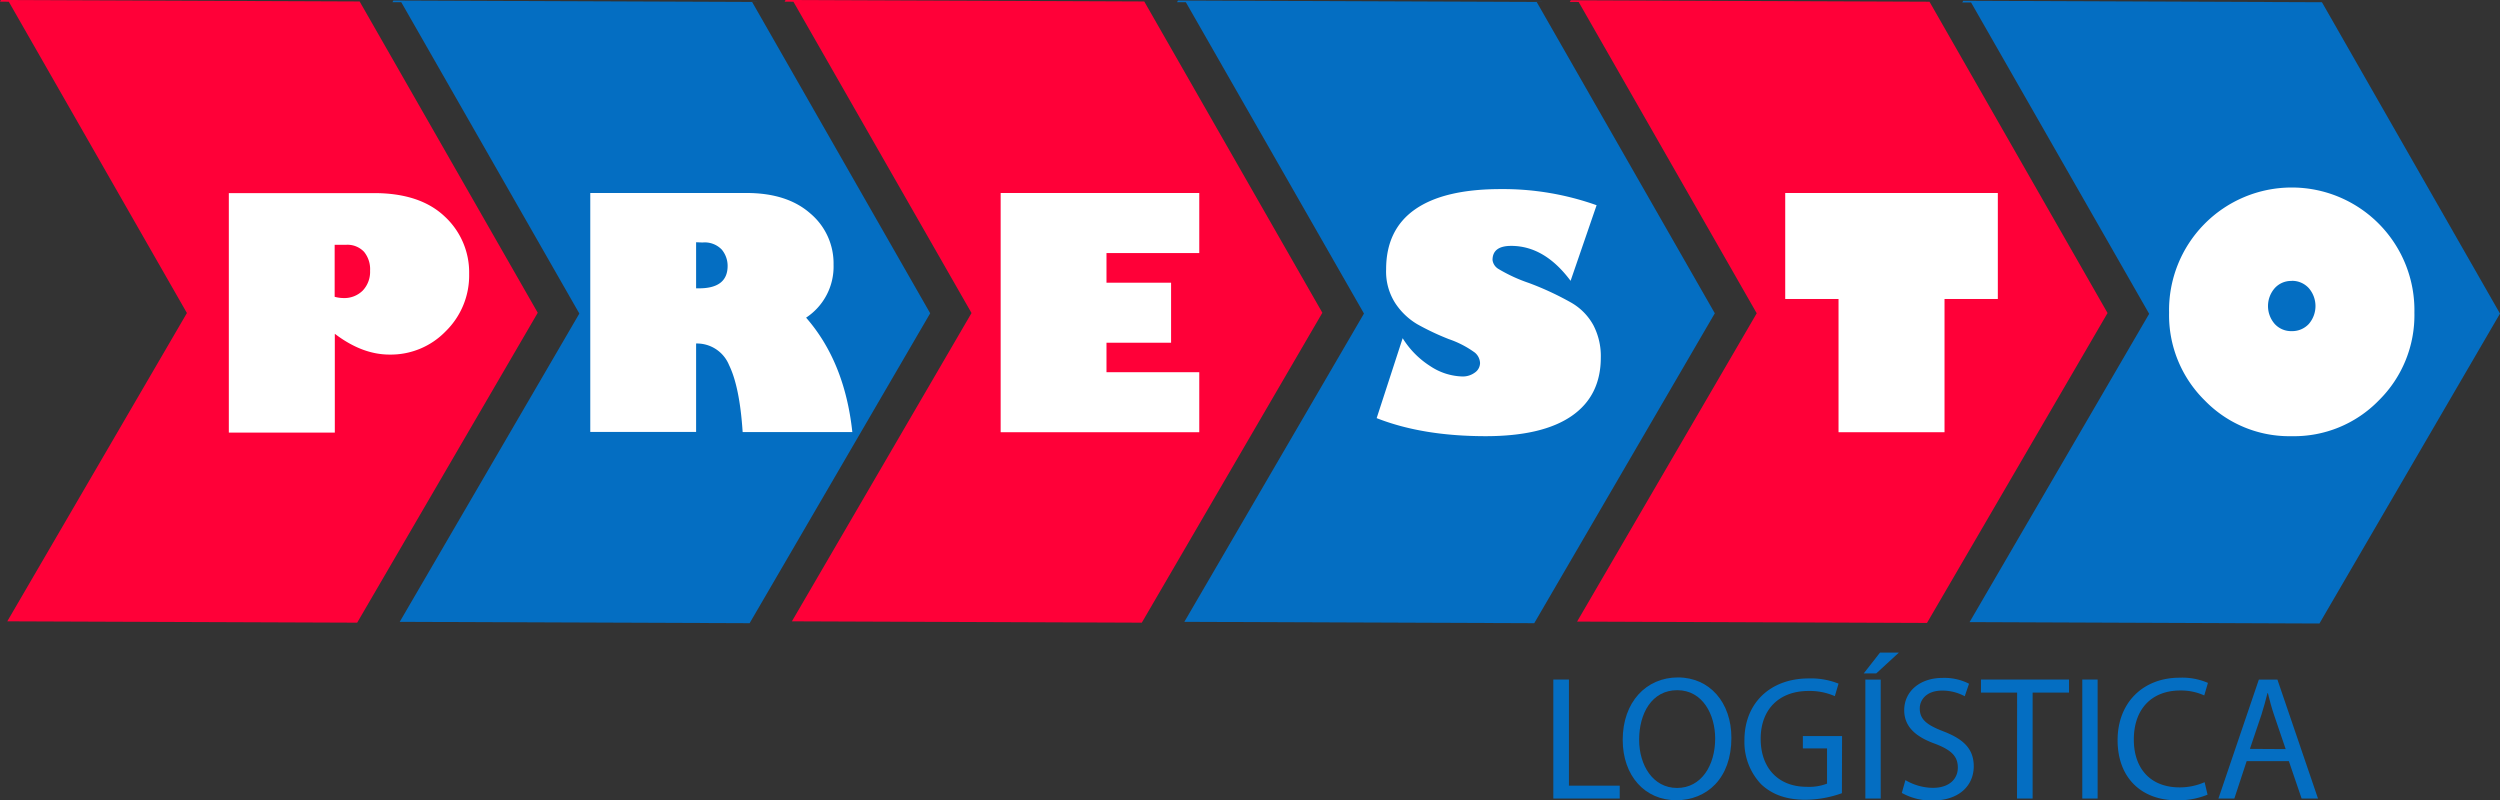 <svg xmlns="http://www.w3.org/2000/svg" viewBox="0 0 480.71 153.92"><rect x="0" y="0" width="480.71" height="153.92" fill="#333333" stroke="none"/><defs><style>.cls-1{fill:#046ec2;}.cls-2{fill:#ff0038;}.cls-3{fill:#fff;}</style></defs><g id="Capa_2" data-name="Capa 2"><g id="Capa_1-2" data-name="Capa 1"><polygon class="cls-1" points="480.71 60.3 446.47 0.43 377.5 0.15 377.31 0.47 379.01 0.48 413.25 60.34 378.72 119.62 445.99 119.89 480.71 60.3"/><polygon class="cls-2" points="405.25 60.19 371.01 0.33 302.04 0.05 301.85 0.37 303.55 0.38 337.79 60.24 303.25 119.52 370.53 119.78 405.25 60.19"/><polygon class="cls-1" points="329.73 60.24 295.48 0.38 226.51 0.1 226.33 0.42 228.02 0.43 262.27 60.29 227.73 119.57 295.01 119.83 329.73 60.24"/><polygon class="cls-2" points="254.27 60.14 220.02 0.28 151.05 0 150.87 0.32 152.56 0.33 186.81 60.19 152.27 119.47 219.55 119.73 254.27 60.14"/><polygon class="cls-1" points="178.86 60.24 144.62 0.38 75.65 0.1 75.46 0.42 77.16 0.43 111.4 60.29 76.86 119.57 144.14 119.83 178.86 60.24"/><polygon class="cls-2" points="103.4 60.14 69.15 0.28 0.18 0 0 0.32 1.69 0.33 35.94 60.19 1.4 119.47 68.68 119.73 103.4 60.14"/><path class="cls-1" d="M298.68,130.67h3v20.4h9.77v2.47H298.68Z"/><path class="cls-1" d="M332.92,141.87c0,7.87-4.78,12-10.62,12-6,0-10.28-4.69-10.28-11.61,0-7.26,4.51-12,10.62-12S332.92,135.08,332.92,141.87Zm-17.74.37c0,4.89,2.64,9.27,7.29,9.27s7.33-4.31,7.33-9.51c0-4.54-2.37-9.29-7.29-9.29S315.18,137.22,315.18,142.24Z"/><path class="cls-1" d="M354.17,152.52a21.22,21.22,0,0,1-7,1.26c-3.46,0-6.31-.88-8.55-3a11.77,11.77,0,0,1-3.19-8.52c0-6.82,4.72-11.81,12.39-11.81a14.28,14.28,0,0,1,5.7,1l-.71,2.41a12,12,0,0,0-5.06-1c-5.57,0-9.2,3.46-9.2,9.2s3.5,9.23,8.83,9.23a9.6,9.6,0,0,0,3.93-.61V143.9h-4.65v-2.37h7.54Z"/><path class="cls-1" d="M365.13,125.48l-4.35,4h-2.41l3.13-4Zm-3.5,5.19v22.87h-2.95V130.67Z"/><path class="cls-1" d="M366.38,150a10.54,10.54,0,0,0,5.3,1.49c3,0,4.78-1.6,4.78-3.9,0-2.14-1.22-3.36-4.31-4.55-3.73-1.33-6-3.26-6-6.48,0-3.57,2.95-6.21,7.4-6.21a10.38,10.38,0,0,1,5.06,1.12l-.82,2.41a9,9,0,0,0-4.34-1.09c-3.12,0-4.31,1.87-4.31,3.43,0,2.14,1.39,3.19,4.55,4.41,3.86,1.49,5.83,3.36,5.83,6.72,0,3.53-2.61,6.58-8,6.58a11.74,11.74,0,0,1-5.83-1.46Z"/><path class="cls-1" d="M387.86,133.18h-6.95v-2.51h16.93v2.51h-7v20.36h-3Z"/><path class="cls-1" d="M403.34,130.67v22.87h-2.95V130.67Z"/><path class="cls-1" d="M424.48,152.8a14.75,14.75,0,0,1-6,1.08c-6.45,0-11.3-4.07-11.3-11.57,0-7.16,4.85-12,11.94-12a12.37,12.37,0,0,1,5.43,1l-.71,2.41a10.77,10.77,0,0,0-4.61-.95c-5.37,0-8.93,3.43-8.93,9.44,0,5.6,3.23,9.19,8.79,9.19a11.78,11.78,0,0,0,4.82-1Z"/><path class="cls-1" d="M432,146.35l-2.37,7.19h-3.06l7.77-22.87h3.57l7.8,22.87h-3.15l-2.45-7.19Zm7.5-2.31-2.24-6.58c-.51-1.5-.85-2.85-1.18-4.18H436c-.34,1.36-.72,2.75-1.16,4.14L432.62,144Z"/><path class="cls-3" d="M44,37.13H71.92q8.82,0,13.56,4.47a14.63,14.63,0,0,1,4.73,11.08,15,15,0,0,1-4.49,11A14.68,14.68,0,0,1,74.9,68.18q-5.28,0-10.52-4v19H44Zm20.35,9.94v10a6.55,6.55,0,0,0,1.69.24,5,5,0,0,0,3.71-1.44,5.22,5.22,0,0,0,1.41-3.8A5.28,5.28,0,0,0,70,48.42a4.38,4.38,0,0,0-3.44-1.35Z"/><path class="cls-3" d="M230.6,71.57V83.11H192.41v-46H230.6V48.66H212.76v5.7h12.42V65.9H212.76v5.67Z"/><path class="cls-3" d="M113.5,37.11h30.05q7.81,0,12.27,3.94a12.55,12.55,0,0,1,4.46,9.84A11.75,11.75,0,0,1,155,61.08q7.44,8.51,8.89,22H142.8q-.57-8.7-2.61-12.87a6.67,6.67,0,0,0-6.34-4.16v17H113.5Zm20.35,9.47v8.86h.57q5.49,0,5.49-4.31A4.9,4.9,0,0,0,138.79,48a4.53,4.53,0,0,0-3.71-1.37Z"/><path class="cls-3" d="M307,39.46,302,54q-5-6.72-11.42-6.72c-2.4,0-3.59.91-3.59,2.71a2.34,2.34,0,0,0,1.13,1.72A30.46,30.46,0,0,0,294,54.42a56.68,56.68,0,0,1,8.13,3.78,11.17,11.17,0,0,1,4.26,4.35,12.87,12.87,0,0,1,1.42,6.18q0,7.39-5.61,11.26t-16.49,3.88q-12.21,0-21-3.47l5-15.37A16.89,16.89,0,0,0,275,70.39a11.69,11.69,0,0,0,6.16,2,3.89,3.89,0,0,0,2.43-.75,2.26,2.26,0,0,0,1-1.84,2.76,2.76,0,0,0-1-2,18.77,18.77,0,0,0-5-2.59,49.3,49.3,0,0,1-6.09-2.88,13,13,0,0,1-4.19-4,11.24,11.24,0,0,1-1.78-6.54q0-7.65,5.58-11.54t16.46-3.89A53.62,53.62,0,0,1,307,39.46Z"/><path class="cls-3" d="M343.27,57.49V37.11h40.88V57.49H373.9V83.11H353.52V57.49Z"/><path class="cls-3" d="M440.65,83.87A22.64,22.64,0,0,1,423.94,77a23,23,0,0,1-6.86-16.87,23.59,23.59,0,1,1,47.17,0A23,23,0,0,1,457.4,77,22.72,22.72,0,0,1,440.65,83.87Zm0-29.85a4.25,4.25,0,0,0-3.25,1.38,5.23,5.23,0,0,0,0,6.9,4.28,4.28,0,0,0,3.25,1.37,4.35,4.35,0,0,0,3.29-1.37,5.26,5.26,0,0,0,0-6.9A4.33,4.33,0,0,0,440.65,54Z"/></g></g></svg>